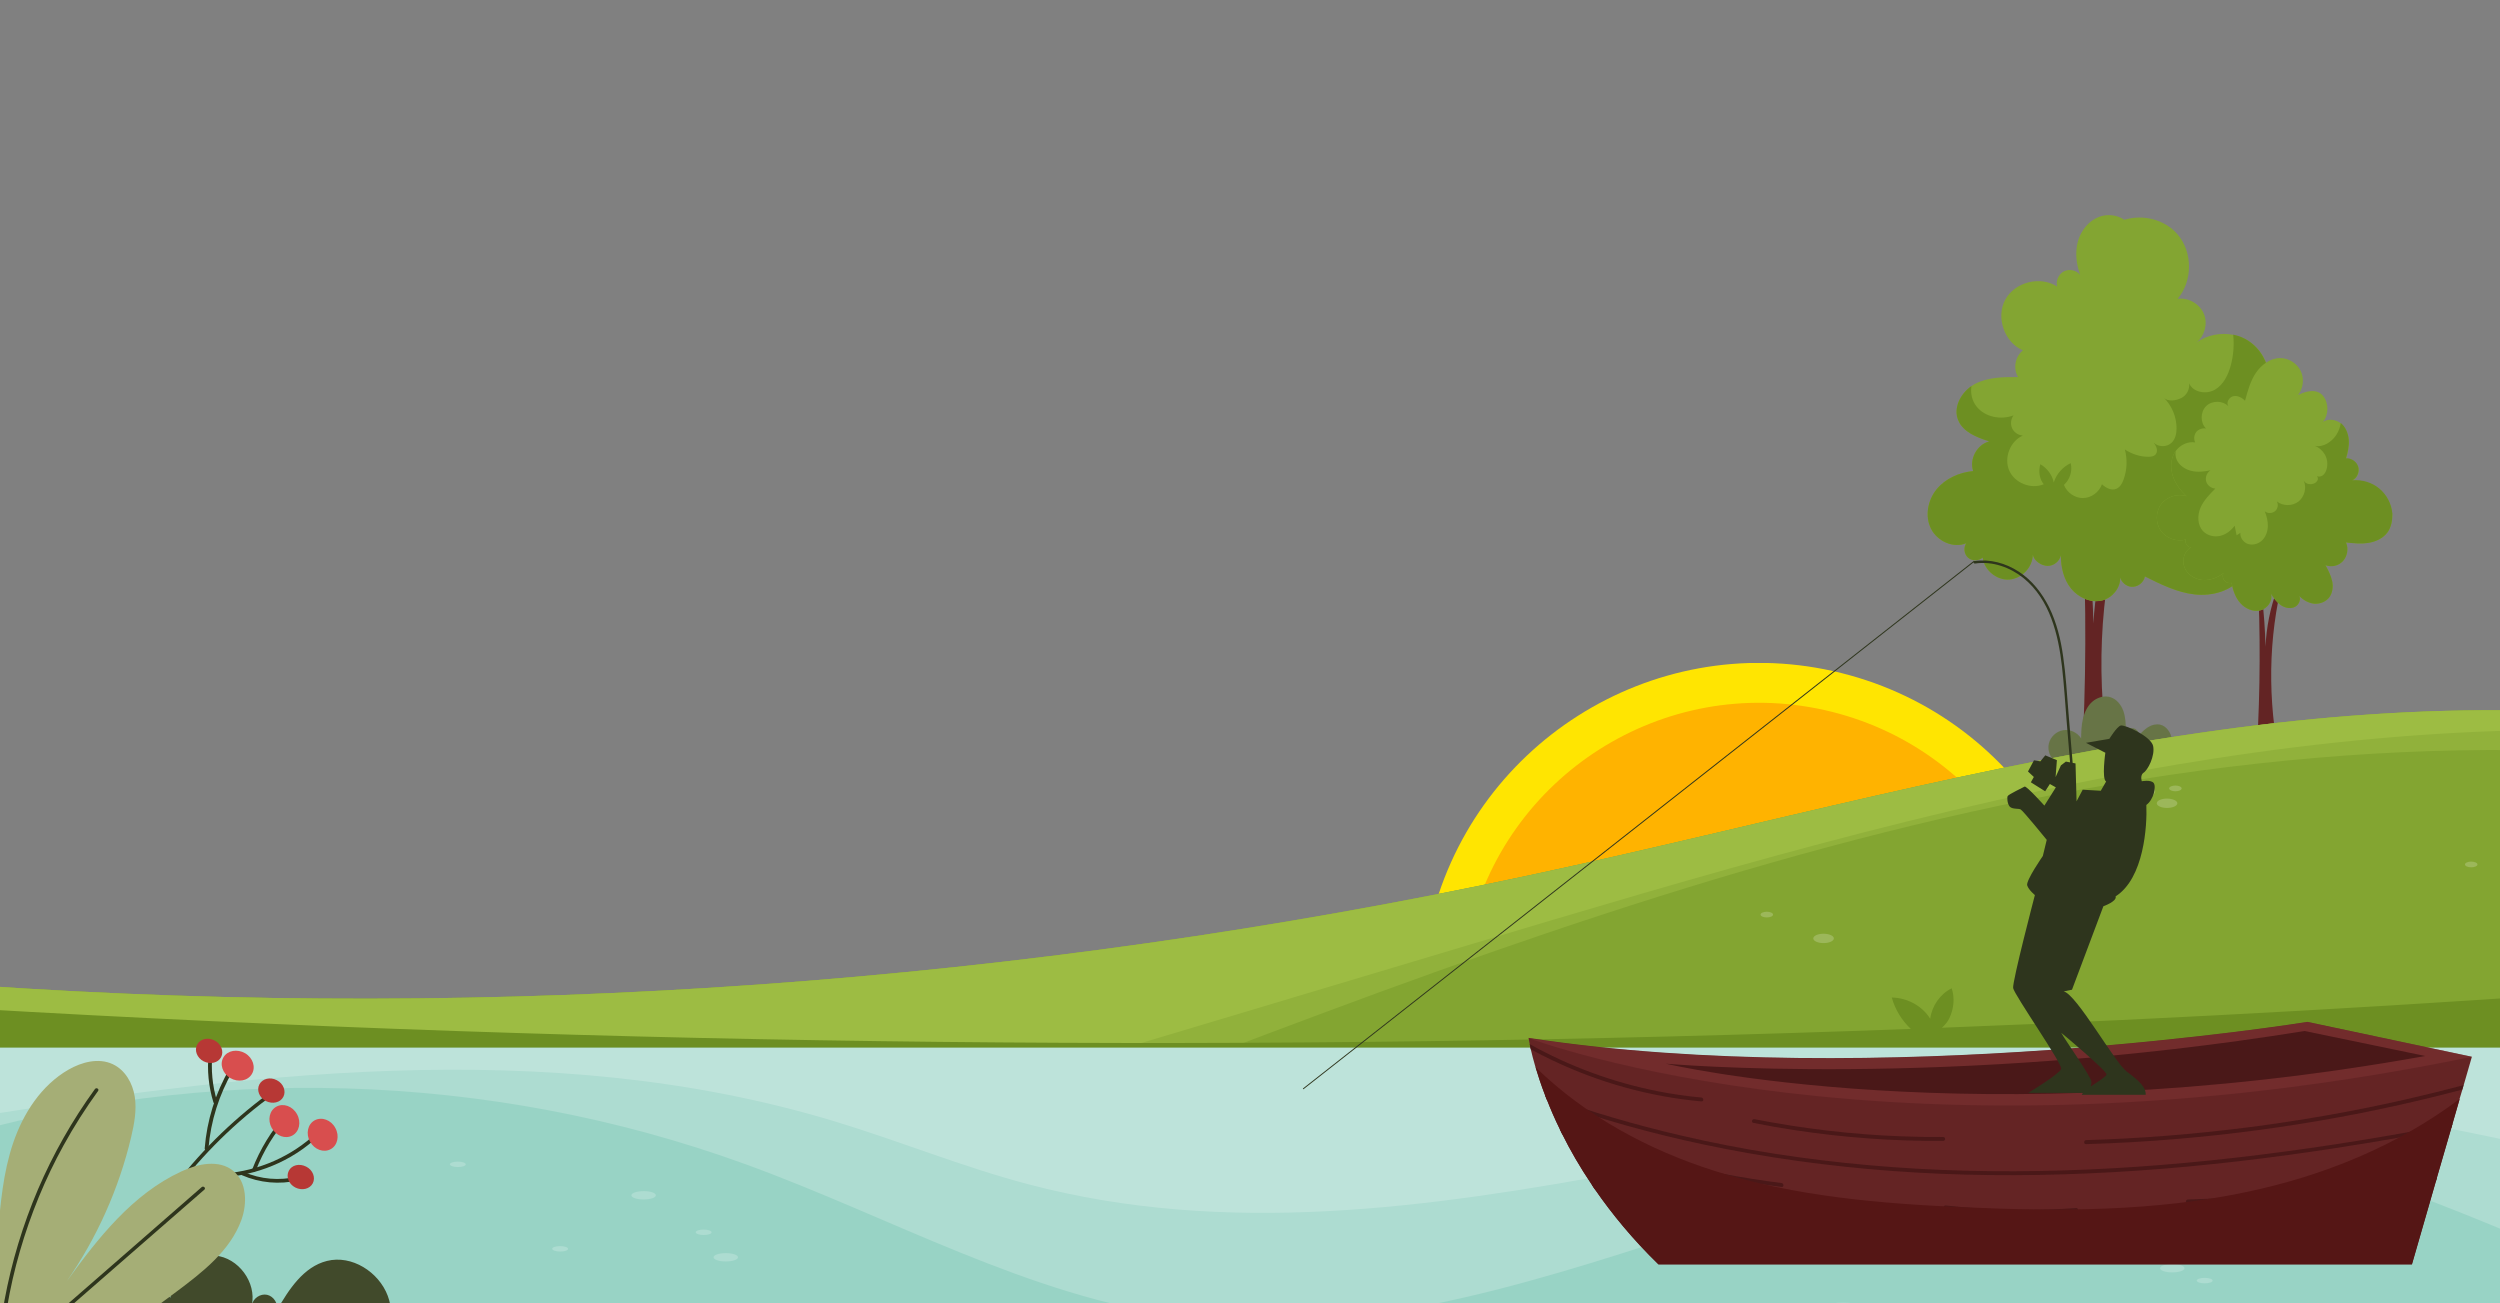 <?xml version="1.0" encoding="utf-8"?>
<!-- Generator: Adobe Illustrator 28.2.0, SVG Export Plug-In . SVG Version: 6.00 Build 0)  -->
<svg version="1.1" id="Layer_1" xmlns="http://www.w3.org/2000/svg" xmlns:xlink="http://www.w3.org/1999/xlink" x="0px" y="0px"
	 viewBox="0 0 1920 1000.9" style="enable-background:new 0 0 1920 1000.9;" xml:space="preserve">
<rect x="0" y="0" width="1920" height="1000.9" fill="#808080" stroke="none"/>
<style type="text/css">
	.st0{clip-path:url(#SVGID_00000114034070823681701790000002049663818090535552_);}
	.st1{fill:#FFE501;}
	.st2{clip-path:url(#SVGID_00000068640387044406516670000001254741608482931646_);}
	.st3{fill:#FFB300;}
	.st4{fill:#632424;}
	.st5{fill:#83A532;}
	.st6{fill:#6D8F22;}
	.st7{fill:#677446;}
	.st8{fill:#83A531;}
	.st9{fill:#91B13B;}
	.st10{fill:#9DBC43;}
	.st11{opacity:0.2;}
	.st12{fill:#FFFFFF;}
	.st13{fill:#98D3C5;}
	.st14{fill:#DDEDE8;}
	.st15{fill:#642424;}
	.st16{opacity:0.5;}
	.st17{fill:#803334;}
	.st18{fill:#4A1818;}
	.st19{fill:#551615;}
	.st20{fill:#414A2B;}
	.st21{fill:#2E351D;}
	.st22{fill:#B73835;}
	.st23{fill:#D84E4E;}
	.st24{fill:#A5AE76;}
</style>
<g>
	<defs>
		<rect id="SVGID_1_" x="1091.6" y="509.2" width="519.2" height="519.2"/>
	</defs>
	<clipPath id="SVGID_00000014630825633257545210000014771913831169979579_">
		<use xlink:href="#SVGID_1_"  style="overflow:visible;"/>
	</clipPath>
	<g style="clip-path:url(#SVGID_00000014630825633257545210000014771913831169979579_);">
		<path class="st1" d="M1604.6,825.4c31.3-139.9-56.8-278.7-196.8-310c-139.9-31.3-278.7,56.9-310,196.8
			c-31.3,139.9,56.9,278.7,196.8,310C1434.5,1053.5,1573.3,965.3,1604.6,825.4z"/>
	</g>
</g>
<g>
	<defs>
		<rect id="SVGID_00000104672121301508268190000017646280552762931365_" x="1122.2" y="539.9" width="457.9" height="457.9"/>
	</defs>
	<clipPath id="SVGID_00000096061099646060508480000006523415880842762883_">
		<use xlink:href="#SVGID_00000104672121301508268190000017646280552762931365_"  style="overflow:visible;"/>
	</clipPath>
	<g style="clip-path:url(#SVGID_00000096061099646060508480000006523415880842762883_);">
		<path class="st3" d="M1574.7,818.7c27.6-123.4-50.1-245.8-173.6-273.4c-123.4-27.6-245.8,50.1-273.4,173.6
			c-27.6,123.4,50.1,245.8,173.6,273.4C1424.7,1019.8,1547.1,942.1,1574.7,818.7z"/>
	</g>
</g>
<path class="st4" d="M1625.8,613c-14.8-64.2-16.2-130.7-2-195.1c-1.4-0.1-2.5,0.1-3.8,0.1c-7.3,19.4-11.3,40.2-12.2,60.8
	c-0.5-18.1-1.7-36.2-3.9-54.1c-1.2,0.1-2.4,0.3-3.5,0.4c2.2,61.7,1.2,123.4-3.2,185L1625.8,613z"/>
<path class="st5" d="M1713.2,326.6c7.9-0.2,16,4.1,19.8,11.1c4.5,8.1,3,19.1-3.5,25.7c-6.5,6.6-17.4,8.4-25.6,4.1
	c14,11.9,22.9,29.6,24.4,47.9c0.7,9.6-0.7,19.7-6.3,27.5c-8,11-22.9,15.1-36.5,13.6c-13.5-1.5-26-7.7-38.2-13.8
	c-0.9,4.8-5.8,8.5-10.7,7.9c-3.8-0.4-7.2-3.4-8.3-7.1c0.3,7.9-5.9,15.6-13.7,17.6c-8.8,2.2-18.4-2.1-24.1-9.2
	c-5.7-7.1-7.8-16.5-7.7-25.5c-1,4.6-5.5,8.3-10.3,8.2c-4.8-0.1-10.4-3.9-11.3-8.6c-0.1,9.7-8.6,18.5-18.2,19.1
	c-9.7,0.6-19.1-7.3-20.3-16.9c-3,2.7-8.2,2.8-11.2,0.1c-3.1-2.7-3.7-7.8-1.4-11.1c-9.9,4.1-22.3-1.5-27.1-11.2
	c-4.8-9.6-2.5-21.8,4.3-30.2c6.8-8.3,17.4-13,28.1-14c-3.1-9.2,2.9-20.3,12.3-22.8c-9.5-3.1-20-7.1-23.8-16.3
	c-3.9-9.4,1.7-20.3,10.2-26.2c0.9-0.6,1.8-1.2,2.8-1.7c10-5.2,21.7-5.3,33-5.2c-4-6.5-2.3-15.8,3.7-20.5
	c-14.2-6.1-20.9-25.3-13.6-38.9c7.3-13.6,27-18.6,39.9-10.1c-1.2-4.4,1.1-9.6,5.2-11.7c4.1-2.1,9.6-0.9,12.5,2.7
	c-3-8.2-4.1-17.2-1.8-25.6s8.3-16,16.4-19c6.3-2.3,13.8-1.5,19.3,2.3c14.2-4.4,31-0.3,40.8,11.1c11.8,13.6,11.8,35.9,0.1,49.6
	c8.4-1.2,17.2,4,20.3,11.8c3,7.5,0.4,16.8-5.8,21.8c8.1-5.9,18.7-7.9,28.5-5.9c4.3,0.9,8.4,2.5,12,5c12.3,8.2,18.4,24.7,14.5,38.9
	C1738.3,314.2,1726.6,324.4,1713.2,326.6L1713.2,326.6z"/>
<g>
	<path class="st6" d="M1713.2,326.6c7.9-0.2,16,4.1,19.8,11.1c4.5,8.1,3,19.1-3.5,25.7c-6.5,6.6-17.4,8.4-25.6,4.1
		c14,11.9,22.9,29.6,24.4,47.9c0.7,9.6-0.7,19.7-6.3,27.5c-8,11-22.9,15.1-36.5,13.6c-13.5-1.5-26-7.7-38.2-13.8
		c-0.9,4.8-5.8,8.5-10.7,7.9c-3.8-0.4-7.2-3.4-8.3-7.1c0.3,7.9-5.9,15.6-13.7,17.6c-8.8,2.2-18.4-2.1-24.1-9.2
		c-5.7-7.1-7.8-16.5-7.7-25.5c-1,4.6-5.5,8.3-10.3,8.2c-4.8-0.1-10.4-3.9-11.3-8.6c-0.1,9.7-8.6,18.5-18.2,19.1
		c-9.7,0.6-19.1-7.3-20.3-16.9c-3,2.7-8.2,2.8-11.2,0.1c-3.1-2.7-3.7-7.8-1.4-11.1c-9.9,4.1-22.3-1.5-27.1-11.2
		c-4.8-9.6-2.5-21.8,4.3-30.2c6.8-8.3,17.4-13,28.1-14c-3.1-9.2,2.9-20.3,12.3-22.8c-9.5-3.1-20-7.1-23.8-16.3
		c-3.9-9.4,1.7-20.3,10.2-26.2c-0.9,5.4,0.4,11.4,3.9,15.7c6.5,8.2,18.7,10.5,28.4,6.8c-2.1,2.8-2.5,6.8-1.1,9.9
		c1.5,3.2,4.8,5.4,8.3,5.6c-9.7,4.2-14.7,16.9-10.6,26.7c4.2,9.8,16.9,14.8,26.6,10.7c-3.4-4-4.2-10.4-2.6-15.4
		c5.1,3,9.1,8.2,10.3,14c2-6.4,6.9-12,13-14.8c1.5,5.9-0.6,12.6-5.2,16.7c2.3,5.9,8.4,10.2,14.7,10.1c6.4-0.1,12.4-4.6,14.5-10.6
		c3,2.8,7.3,5.1,11,3.5c2.9-1.2,4.6-4.2,5.6-7.1c2.7-7.4,3-15.5,1-23.1c5.4,3.5,11.6,5.6,18,5.6c2.1,0,4.6-0.3,5.8-2.1
		c1-1.3,1-3,0.6-4.5c-0.4-1.5-1.3-2.9-2.2-4.2c3.6,3.5,10.1,3.5,13.7,0c2.9-2.8,3.8-7.1,3.8-11.1c0-8.7-3.6-17.4-9.8-23.5
		c3.2,3.3,9.3,2.3,13.4,0.3c4.1-2,6.7-6.8,6-11.4c3,7.1,13.2,8.8,19.8,5c6.7-3.9,10.3-11.4,12.3-18.9c2-7.6,2.6-15.5,1.8-23.4
		c4.3,0.9,8.4,2.5,12,5c12.3,8.2,18.5,24.7,14.5,38.9C1738.3,314.2,1726.5,324.4,1713.2,326.6L1713.2,326.6z"/>
</g>
<path class="st7" d="M1574.1,596.5c-2.4,1.7-6.2,0-7.1-2.8c-0.9-2.8,0.7-6.1,3.3-7.6c2.6-1.5,5.7-1.6,8.6-0.9
	c-4.4-3.1-6.6-8.9-5.4-14.1c1.2-5.2,5.8-9.5,11-10.3c5.3-0.9,10.9,1.7,13.8,6.3c0.1-5.1,0.2-10.2,1.4-15.1c1.2-4.9,3.4-9.8,7.2-13.1
	c3.8-3.3,9.3-5,14.1-3.4c4.8,1.6,8.1,5.9,9.8,10.7c1.6,4.7,1.8,9.8,1.9,14.8c1.4-1.7,4.6-2.2,6.6-1.4c2,0.8,3.5,2.9,3.4,5.1
	c2.1-2.3,4.4-4.6,7.1-6.3c2.7-1.7,6-2.5,9.1-1.9c5,1.1,8.3,6.1,9.1,11.1c0.8,5-0.4,10.1-1.6,15
	C1632.8,586.6,1601.7,577.4,1574.1,596.5L1574.1,596.5z"/>
<path class="st4" d="M1752.8,592.6c-10.6-46-11.6-93.6-1.4-139.6c-1,0-1.8,0.1-2.7,0.1c-5.2,13.8-8.1,28.8-8.8,43.5
	c-0.3-13-1.2-25.9-2.8-38.7c-0.8,0.1-1.7,0.2-2.5,0.3c1.6,44.1,0.8,88.3-2.3,132.4L1752.8,592.6L1752.8,592.6z"/>
<path class="st5" d="M1833.7,408.7c-3.4,4.7-9,7.3-14.7,8.2c-5.7,0.9-11.5,0.3-17.3-0.3c2.1,4.6,1.1,10.5-2.3,14.3
	c-3.5,3.7-8.6,4.9-13.4,3.2c2.1,3.9,4.2,7.9,5.1,12.3c0.9,4.4,0.3,9.2-2.5,12.7c-2.7,3.3-7.3,4.9-11.5,4.5
	c-4.3-0.5-8.3-2.8-11.2-5.9c1.5,3.3-0.8,7.6-4.3,8.8c-3.5,1.2-7.4,0.1-10.4-2.1c-3-2.2-5.1-5.3-7.1-8.4c1.6,5.5-2.8,11.5-8.3,12.8
	c-5.6,1.3-11.5-1.4-15.3-5.7c-3.8-4.3-5.6-9.9-6.7-15.5c-2,0.6-4.2-0.1-5.5-1.7c-1.3-1.6-1.6-3.9-0.7-5.7
	c-4.7,3.6-10.6,5.8-16.4,5.2c-5.8-0.6-11.5-4.3-13.6-9.8s0-12.5,5.2-15.3c-2.7,0.4-5.3-3.6-4-6c-6.9,2.1-15.1-0.8-19.3-6.7
	c-4.2-6-4-14.6,0.3-20.4c4.3-5.8,12.6-8.4,19.5-6.1c-4.6-4.3-8.5-9.4-10.5-15.3c-2-5.9-1.9-12.7,1.3-18.2c0.3-0.5,0.5-0.9,0.9-1.3
	c3.4-4.6,9.3-7.5,14.9-6.5c-1.2-2.5-0.9-5.6,0.7-7.9c1.7-2.2,4.9-3.3,7.6-2.8c-4.5-4.5-4.4-12.7,0.1-17.2c4.6-4.5,12.8-4.4,17.2,0.2
	c-2.1-2.7,0.3-7,3.6-7.8c3.3-0.8,6.8,1.1,9.1,3.5c2-7.4,4-15,8.3-21.4c4.3-6.4,11.3-11.5,18.9-11.4c6.5,0.1,12.8,4.1,15.6,10
	c2.8,5.9,1.9,13.3-2.1,18.4c6.4-3.3,14.6-5,19.2,0.6c4.5,5.6,4.5,14.5-0.1,20c4.1-2.7,9.8-1.9,13.7,1.1c0,0,0.1,0.1,0.1,0.1
	c3.7,3,5.7,7.9,6.1,12.7c0.4,4.9-0.7,9.7-2.1,14.4c4.1-0.3,8.2,2.5,9.4,6.5c1.1,4-0.9,8.6-4.6,10.4c7.4-0.7,15,1.6,20.7,6.3
	c5.7,4.8,9.4,11.8,10,19.2C1837.5,399.6,1836.5,404.8,1833.7,408.7L1833.7,408.7z"/>
<g>
	<path class="st6" d="M1833.7,408.7c-3.4,4.7-9,7.3-14.7,8.2c-5.7,0.9-11.5,0.3-17.3-0.3c2.1,4.6,1.1,10.5-2.3,14.3
		c-3.5,3.7-8.6,4.9-13.4,3.2c2.1,3.9,4.2,7.9,5.1,12.3c0.9,4.4,0.3,9.2-2.5,12.7c-2.7,3.3-7.3,4.9-11.5,4.5
		c-4.3-0.5-8.3-2.8-11.2-5.9c1.5,3.3-0.8,7.6-4.3,8.8c-3.5,1.2-7.4,0.1-10.4-2.1c-3-2.2-5.1-5.3-7.1-8.4c1.6,5.5-2.8,11.5-8.3,12.8
		c-5.6,1.3-11.5-1.4-15.3-5.7c-3.8-4.3-5.6-9.9-6.7-15.5c-2,0.6-4.2-0.1-5.5-1.7c-1.3-1.6-1.6-3.9-0.7-5.7
		c-4.7,3.6-10.6,5.8-16.4,5.2c-5.8-0.6-11.5-4.3-13.6-9.8s0-12.5,5.2-15.3c-2.7,0.4-5.3-3.6-4-6c-6.9,2.1-15.1-0.8-19.3-6.7
		c-4.2-6-4-14.6,0.3-20.4c4.3-5.8,12.6-8.4,19.5-6.1c-4.6-4.3-8.5-9.4-10.5-15.3c-2-5.9-1.9-12.7,1.3-18.2c0.3-0.5,0.5-0.9,0.9-1.3
		c-0.5,2.3-0.2,4.9,0.8,7c2.1,4.4,6.6,7.3,11.4,8.4c4.8,1.1,9.7,0.5,14.5-0.5c-2.8,1.7-4.2,5.3-3.4,8.4c0.8,3.1,3.9,5.5,7.1,5.6
		c-4.5,4.5-9,9.1-11.5,14.9c-2.4,5.8-2.3,13.2,2,17.8c3.3,3.4,8.4,4.7,13,3.7c4.6-1,8.6-4.1,11.3-7.9c0.5,2.5,1,4.9,1.5,7.4
		c1-0.6,2-1.2,2.9-1.9c-0.4,3.9,2.6,7.7,6.3,8.7c3.8,1,8-0.4,10.7-3.2c2.7-2.8,4-6.8,4.1-10.7c0.1-3.9-1-7.8-2.4-11.4
		c2,1.9,5.8,1.8,7.9,0c2.1-1.7,2.8-5.1,1.4-7.5c4.7,3.7,11.9,3.7,16.6,0.1c4.7-3.7,6.5-10.7,4-16.2c1.6,3,5.6,3.6,8.6,2
		c1.1-0.6,2.1-1.7,2.3-2.9c0.1-0.8-0.1-1.7-0.7-2.4c1.4,0.6,3.1,0.3,4.3-0.5c1.6-1.1,2.6-2.9,3.1-4.8c1.1-3.8,0.6-7.9-1.3-11.3
		c-1.7-3-4.5-5.4-7.7-6.7c3.1,0.8,6.5-0.1,9.4-1.7c5.7-3.2,9.6-9.3,10.5-15.8c3.7,3,5.7,7.9,6.1,12.7c0.4,4.9-0.7,9.7-2.1,14.4
		c4.1-0.3,8.2,2.5,9.4,6.5c1.1,4-0.9,8.6-4.5,10.4c7.4-0.7,15,1.6,20.7,6.3c5.7,4.8,9.4,11.8,10,19.2
		C1837.4,399.6,1836.5,404.7,1833.7,408.7L1833.7,408.7z"/>
</g>
<path class="st8" d="M2240.2,597.1l-0.4,17l-3.2,128.6l-2.9,116.7H-5c-6.8,0-11.3-2.1-18.1-2.1V752.9c0-0.8,7.1,4.7,7.1,4
	c398.8,27.5,801.6-1.3,1192.1-85c176.3-37.8,350.5-86.8,529.3-111.3c152.1-20.9,309.6-23.3,457.8,13.5
	C2189.2,580.4,2214.9,588.1,2240.2,597.1z"/>
<g>
	<path class="st9" d="M2240.2,597.1l-0.4,17c-229.2-57.7-472.1-44.7-703.6,4.5c-236.8,50.3-464,137.2-690,223.9
		c-16.7,6.4-33.5,12-50.5,16.9H-5c-6.8,0-11.3-2.1-18.1-2.1V752.9c0-0.8,7.1,4.7,7.1,4c398.8,27.5,801.6-1.3,1192.1-85
		c176.3-37.8,350.5-86.8,529.3-111.3c152.1-20.9,309.6-23.3,457.8,13.5C2189.2,580.4,2214.9,588.1,2240.2,597.1z"/>
</g>
<g>
	<path class="st10" d="M2163.2,574c-162.3-23.7-328.9-14.2-490.9,13.1c-185.4,31.2-366.1,85.3-546.2,139.2
		C977.9,770.6,829.7,815,681.5,859.4H-5c-6.8,0-11.3-2.1-18.1-2.1V752.9c0-0.8,7.1,4.7,7.1,4c398.8,27.5,801.6-1.3,1192.1-85
		c176.3-37.8,350.5-86.8,529.3-111.3C1857.5,539.6,2015,537.2,2163.2,574z"/>
</g>
<g>
	<path class="st6" d="M2050.9,757.6c1-7.3,1.4-15.1-2.1-21c-4.4-7.5-11.2-13.1-19.4-16c-0.1,13.8,5.5,27.4,14.9,37.5
		c-184.1,13.7-368.4,24.1-552.9,31.2c2.5-2.3,4.6-4.8,5.8-7.5c3.3-7.1,4.2-15.3,1.7-22.8c-8.9,4.4-15.2,13.5-16.5,23.4
		c-6.2-10-17.7-16.1-29.5-16.3c2.5,9.2,7.7,17.6,14.6,24.1c-496.8,18.5-994.4,13.3-1490.7-15.7v82.7c6.8,0,11.3,2.1,18.1,2.1h2238.7
		l2.9-116.7C2174.7,748,2112.8,753,2050.9,757.6L2050.9,757.6z"/>
</g>
<g class="st11">
	<path class="st12" d="M1655.2,607.7c0,3.2-5.7,5.7-12.7,5.7s-12.8-2.6-12.8-5.7s5.7-5.7,12.8-5.7S1655.2,604.5,1655.2,607.7z"/>
	<path class="st12" d="M1672.2,616.9c0,2-3.6,3.6-7.9,3.6c-4.4,0-7.9-1.6-7.9-3.6c0-2,3.6-3.6,7.9-3.6
		C1668.6,613.4,1672.2,614.9,1672.2,616.9z"/>
	<path class="st12" d="M1408.4,720.7c0,2-3.6,3.6-7.9,3.6c-4.4,0-7.9-1.6-7.9-3.6c0-2,3.6-3.6,7.9-3.6
		C1404.8,717.1,1408.4,718.7,1408.4,720.7z"/>
	<path class="st12" d="M1670.7,607.7c2.7,0,4.8-1,4.8-2.2s-2.1-2.2-4.8-2.2c-2.6,0-4.8,1-4.8,2.2S1668.1,607.7,1670.7,607.7z"/>
	<path class="st12" d="M1361.7,702.4c0,1.2-2.1,2.2-4.8,2.2s-4.8-1-4.8-2.2c0-1.2,2.2-2.2,4.8-2.2S1361.7,701.2,1361.7,702.4z"/>
	<path class="st12" d="M1902.7,663.9c0,1.2-2.1,2.2-4.8,2.2c-2.7,0-4.8-1-4.8-2.2c0-1.2,2.1-2.2,4.8-2.2
		C1900.5,661.7,1902.7,662.7,1902.7,663.9z"/>
</g>
<path class="st13" d="M2218.3,804.6H-44.5V1355h2262.9V804.6z"/>
<g class="st11">
	<path class="st12" d="M2219.8,804.6v239.1c-69.9-9.5-139.1-33.6-204.7-60.3c-109.4-44.7-218.1-98.3-335.7-108.7
		c-262.5-23.3-510.9,171.7-772.2,136.7c-117.7-15.8-223.6-77-335.3-117.5c-196.1-71.2-415-77.4-615-18.1v-71.2H2219.8z"/>
</g>
<g class="st11">
	<path class="st12" d="M2219.8,804.6V923c-163.3-4.8-331.2-68.2-497.9-79.1c-313-20.4-628.9,145.7-932.2,65.6
		c-50.5-13.3-99-33.3-149-48.4c-220.2-66.6-455.5-37-683.7,0.6v-57H2219.8z"/>
</g>
<g>
	<path class="st14" d="M2219.8,1081.1V1355H-43.1v-349.8C709.6,1063.5,1464.9,1088.8,2219.8,1081.1z"/>
</g>
<g class="st11">
	<path class="st12" d="M1659.6,893.8c0,4.1-9.6,7.4-21.4,7.4s-21.4-3.3-21.4-7.4c0-4.1,9.6-7.4,21.4-7.4S1659.6,889.7,1659.6,893.8z
		"/>
	<path class="st12" d="M1415.7,1015.2c11.8,0,21.4-3.3,21.4-7.4c0-4.1-9.6-7.4-21.4-7.4c-11.8,0-21.4,3.3-21.4,7.4
		C1394.3,1011.9,1403.9,1015.2,1415.7,1015.2z"/>
	<path class="st12" d="M1687.1,904.5c0,1.8-4.2,3.2-9.4,3.2c-5.2,0-9.4-1.4-9.4-3.2s4.2-3.2,9.4-3.2
		C1682.9,901.2,1687.1,902.7,1687.1,904.5z"/>
	<path class="st12" d="M1470.4,955.9c0,1.8-4.2,3.2-9.4,3.2c-5.2,0-9.4-1.4-9.4-3.2s4.2-3.2,9.4-3.2
		C1466.2,952.7,1470.4,954.1,1470.4,955.9z"/>
	<path class="st12" d="M503.7,918c0,1.8-4.2,3.2-9.4,3.2c-5.2,0-9.4-1.4-9.4-3.2c0-1.8,4.2-3.2,9.4-3.2
		C499.5,914.7,503.7,916.2,503.7,918z"/>
	<path class="st12" d="M566.8,965.6c0,1.8-4.2,3.2-9.4,3.2c-5.2,0-9.4-1.4-9.4-3.2c0-1.8,4.2-3.2,9.4-3.2
		C562.6,962.4,566.8,963.8,566.8,965.6z"/>
	<path class="st12" d="M1677.7,974c0,1.8-4.2,3.2-9.4,3.2c-5.2,0-9.4-1.4-9.4-3.2c0-1.8,4.2-3.2,9.4-3.2
		C1673.5,970.7,1677.7,972.2,1677.7,974z"/>
	<path class="st12" d="M1642.8,912.6c0,1.2-2.7,2.1-6.1,2.1c-3.4,0-6.1-1-6.1-2.1c0-1.2,2.7-2.1,6.1-2.1
		C1640.1,910.5,1642.8,911.5,1642.8,912.6z"/>
	<path class="st12" d="M1748.6,931.5c0,1.2-2.7,2.1-6.1,2.1s-6.1-1-6.1-2.1c0-1.2,2.7-2.1,6.1-2.1S1748.6,930.3,1748.6,931.5z"/>
	<path class="st12" d="M1693.2,985.6c3.4,0,6.1-0.9,6.1-2.1c0-1.2-2.7-2.1-6.1-2.1c-3.4,0-6.1,0.9-6.1,2.1
		C1687.1,984.7,1689.8,985.6,1693.2,985.6z"/>
	<path class="st12" d="M1500.9,952.7c0,1.2-2.7,2.1-6.1,2.1c-3.4,0-6.1-1-6.1-2.1c0-1.2,2.7-2.1,6.1-2.1
		C1498.2,950.6,1500.9,951.5,1500.9,952.7z"/>
	<path class="st12" d="M546.5,946.4c0,1.2-2.7,2.1-6.1,2.1s-6.1-1-6.1-2.1c0-1.2,2.7-2.1,6.1-2.1S546.5,945.3,546.5,946.4z"/>
	<path class="st12" d="M357.7,894.2c0,1.2-2.7,2.1-6.1,2.1c-3.4,0-6.1-1-6.1-2.1s2.7-2.1,6.1-2.1C355,892.1,357.7,893.1,357.7,894.2
		z"/>
	<path class="st12" d="M436.3,959.1c0,1.2-2.7,2.1-6.1,2.1c-3.4,0-6.1-1-6.1-2.1c0-1.2,2.7-2.1,6.1-2.1
		C433.6,957,436.3,958,436.3,959.1z"/>
</g>
<path class="st15" d="M1898.4,811.6l-6.3,21.8l-1,3.4l-2.1,7l-5.6,19.4l-0.9,3.2l-11,37.9l-0.9,3.2l-18.3,63.4h-578.7
	c-19.7-19.2-35.6-38.6-48.4-57.1c-0.9-1.4-1.9-2.6-2.7-4c-9.2-13.6-16.7-26.7-22.7-38.8c-0.7-1.3-1.3-2.6-1.9-3.9
	c-3.9-7.9-7.1-15.4-9.8-22.3c-0.6-1.2-1-2.5-1.5-3.7c-3.2-8.2-5.5-15.5-7.4-21.7c-1.6-5.5-2.8-10.1-3.6-13.7
	c-0.4-1.5-0.6-2.8-0.8-3.9c-0.6-3-0.9-4.7-0.9-4.7h0.1c268.5,41.1,598.1-12.3,598.1-12.3L1898.4,811.6z"/>
<g class="st16">
	<path class="st17" d="M1174,797.3c7.4,2.5,283.7,105.1,724.4,14.3l-126.3-26.7C1772.1,784.9,1442.6,838.4,1174,797.3z"/>
</g>
<path class="st18" d="M1769.9,791.8l92.7,19.2c-345,62.3-583.3,5.9-583.3,5.9S1494.2,836.4,1769.9,791.8L1769.9,791.8z"/>
<path class="st18" d="M1602,878.7c23.4-0.7,46.8-2,70.1-4c41.4-3.5,82.6-9,123.4-16.5c32.1-5.9,63.9-13,95.5-21.4l1-3.4
	c-14.4,3.8-28.8,7.4-43.3,10.7c-40.6,9.3-81.6,16.5-123,21.8c-41.1,5.2-82.4,8.5-123.7,9.7C1600.2,875.8,1600.2,878.8,1602,878.7
	L1602,878.7z"/>
<path class="st18" d="M1186.6,841.2c0.5,1.2,1,2.5,1.5,3.7c39.3,14.2,79.6,25.5,120.4,34.1c47.7,10.1,96.1,16.7,144.6,20.3
	c50,3.7,100.1,4.1,150.2,1.9c51.6-2.2,103-7.2,154.2-14.2c41.9-5.7,83.5-12.7,125-20.6l1-3.2c-48.9,9.4-98,17.5-147.3,23.6
	c-50.5,6.3-101.3,10.6-152.1,12.1c-49.5,1.5-99.1,0.4-148.5-4c-48.7-4.3-97.2-11.7-144.9-22.9
	C1255.5,863.8,1220.6,853.6,1186.6,841.2L1186.6,841.2z"/>
<path class="st18" d="M1174.8,801.9c0.2,1.1,0.5,2.4,0.8,3.9c5.4,3,11,5.9,16.6,8.5c36,17.2,74.9,28,114.5,31.6c1.9,0.2,1.9-2.8,0-3
	c-11.2-1-22.3-2.6-33.4-4.8C1238.9,831.3,1205.6,819.1,1174.8,801.9L1174.8,801.9z"/>
<path class="st18" d="M1197.9,867.2c0.6,1.3,1.3,2.6,1.9,3.9c3.3,1.2,6.7,2.4,10.1,3.5c25.7,8.9,52,16.4,78.4,22.6
	c26.4,6.2,53.1,11,80,14.4c1.9,0.2,1.8-2.8,0-3c-15.2-2-30.4-4.3-45.5-7.2c-26.5-5-52.8-11.3-78.7-19
	C1228.5,877.8,1213.1,872.7,1197.9,867.2L1197.9,867.2z"/>
<path class="st18" d="M1680.2,924.3c16.9-0.5,33.8-1.2,50.7-2.2c29.9-1.8,59.8-4.4,89.6-7.9c16.8-2,33.5-4.2,50.2-6.7l0.9-3.2
	c-4.3,0.7-8.7,1.3-13.1,1.9c-29.5,4.2-59.2,7.5-88.9,10c-29.7,2.5-59.5,4.1-89.3,5C1678.3,921.3,1678.3,924.3,1680.2,924.3
	L1680.2,924.3z"/>
<path class="st18" d="M1222.6,910c0.8,1.3,1.7,2.6,2.7,3.9c34.1,10.2,68.9,18.1,104,24.1c38.3,6.5,77,10.8,115.7,13.3
	c40.1,2.6,80.3,3.3,120.5,2.7c40.9-0.6,81.7-2.5,122.6-5c41-2.6,82-5.8,123-9c1.9-0.1,1.9-3.2,0-3c-5,0.4-10.1,0.8-15.1,1.2
	c-40.8,3.2-81.6,6.3-122.5,8.7c-40.8,2.4-81.7,4.1-122.6,4.3c-39.6,0.2-79.2-0.8-118.7-3.7c-39.2-2.9-78.3-7.7-117-14.9
	C1284,926.7,1253,919.2,1222.6,910L1222.6,910z"/>
<path class="st18" d="M1347.3,859.5c37.2,7.3,75.1,11.8,113,13.2c10.7,0.4,21.4,0.6,32.1,0.5c1.9,0,1.9,3,0,3
	c-38.1,0.3-76.2-2.5-113.8-8.2c-10.7-1.6-21.3-3.5-31.9-5.6C1344.7,862.1,1345.5,859.2,1347.3,859.5L1347.3,859.5z"/>
<path class="st18" d="M1494.2,925.8c25.9,2.8,52,3.9,78.1,3.1c7.4-0.2,14.8-0.6,22.2-1.1c1.9-0.1,1.9,2.9,0,3
	c-26,1.8-52.2,1.8-78.2,0c-7.4-0.5-14.7-1.2-22.1-2C1492.4,928.7,1492.3,925.7,1494.2,925.8L1494.2,925.8z"/>
<g>
	<path class="st19" d="M1889.1,843.9l-5.6,19.4l-0.9,3.2l-11,37.9l-0.9,3.2l-18.3,63.5h-578.7c-19.7-19.2-35.6-38.6-48.4-57.1
		c-0.9-1.4-1.9-2.6-2.7-4c-9.2-13.6-16.7-26.7-22.7-38.8c-0.7-1.3-1.3-2.6-1.9-3.9c-3.9-7.9-7.1-15.4-9.8-22.3
		c-0.6-1.2-1-2.5-1.5-3.7c-3.2-8.2-5.5-15.5-7.4-21.7c38.8,37.8,87.2,63.7,137.4,79.6c62.2,19.8,127.5,25.2,192.2,28
		c72.6,3.2,145.8,3.3,217.1-11.9C1783.9,903.1,1840.8,880.3,1889.1,843.9L1889.1,843.9z"/>
</g>
<path class="st20" d="M319.8,1075.6c4.4-8.7,1.7-20.3-6-26.2c-7.8-5.9-19.7-5.3-26.9,1.2c12.3-15.4,17.7-36.9,10.9-55.4
	c-6.9-18.4-27.7-31.6-46.7-26.8c-18,4.5-29.3,21.9-38.5,38c1.3-5.1-2.4-10.9-7.5-12c-5.2-1.1-10.8,2.8-11.7,7.9
	c3.7-17.4-10.3-36.4-28.1-38c-17.7-1.6-34.9,14.6-34.4,32.4c-11.4-13.3-31.8-17.9-47.8-11c-16.1,7-26.6,25-24.7,42.4
	c-1.7-8.1-11.2-13-19.2-11.2c-8.1,1.8-14.2,9.1-16.3,17.1s-0.9,16.5,1.7,24.4c100.2,6.5,201.7,13.2,301.9,19.7L319.8,1075.6
	L319.8,1075.6z"/>
<g>
	<path class="st5" d="M271.7,1076.5c3-5.8,1.2-13.6-4-17.6c-5.2-3.9-13.2-3.6-18,0.8c8.2-10.3,11.9-24.7,7.3-37.1
		c-4.6-12.3-18.5-21.2-31.3-18c-12.1,3-19.6,14.7-25.8,25.5c0.8-3.4-1.6-7.3-5-8c-3.4-0.7-7.2,1.9-7.9,5.3
		c2.5-11.7-6.9-24.4-18.8-25.5c-11.9-1.1-23.4,9.8-23,21.7c-7.7-8.9-21.3-12-32.1-7.3c-10.8,4.7-17.8,16.7-16.5,28.4
		c-1.1-5.4-7.5-8.7-12.9-7.5c-5.4,1.2-9.5,6.1-10.9,11.4c-1.4,5.4-0.6,11.1,1.2,16.3c67.2,4.4,135.2,8.8,202.3,13.2L271.7,1076.5
		L271.7,1076.5z"/>
</g>
<path class="st21" d="M205.5,840.4c-28.4,21-53.6,46.1-74.7,74.4c-6,8.1-11.7,16.5-17.1,25c-1,1.6,1.5,3,2.5,1.4
	c18.4-29.6,41.2-56.5,67.4-79.6c7.5-6.6,15.3-12.9,23.3-18.8C208.5,841.7,207,839.3,205.5,840.4L205.5,840.4z"/>
<path class="st21" d="M239.7,873.1c-19.9,17.4-45.8,27.5-72.2,28.4c-7.5,0.3-15-0.2-22.4-1.4c-1.8-0.3-2.6,2.5-0.8,2.8
	c26.9,4.5,55.1-0.8,78.8-14.4c6.6-3.8,12.9-8.3,18.6-13.4C243.2,873.9,241.1,871.9,239.7,873.1z"/>
<path class="st21" d="M176.3,820.8c-10.9,18.7-17.4,39.7-19.1,61.2c-0.1,1.9,2.7,1.8,2.9,0c1.7-21,8.2-41.5,18.8-59.8
	C179.7,820.7,177.2,819.2,176.3,820.8z"/>
<path class="st21" d="M219.5,855.9c-11.1,12.4-19.8,26.7-25.8,42.2c-0.7,1.7,2.1,2.5,2.8,0.8c5.8-15,14.3-28.9,25.1-40.9
	C222.7,856.5,220.7,854.5,219.5,855.9z"/>
<path class="st21" d="M228.2,903.7c-13.6,3.2-28.1,2-40.9-3.6c-1.7-0.7-3.2,1.7-1.4,2.5c13.6,5.9,28.7,7.3,43.1,3.9
	C230.7,906,230,903.2,228.2,903.7z"/>
<path class="st21" d="M160.3,809.1c-1.4,12.6-0.1,25.4,3.6,37.5c0.6,1.8,3.3,1,2.8-0.8c-3.6-11.9-4.8-24.3-3.5-36.7
	C163.4,807.3,160.5,807.3,160.3,809.1L160.3,809.1z"/>
<path class="st22" d="M151.4,802.3c-2.3,4.4-0.1,10.2,5,12.8c5.1,2.6,11.1,1.2,13.4-3.2c2.3-4.4,0.1-10.2-5-12.8
	C159.7,796.4,153.7,797.8,151.4,802.3z"/>
<path class="st22" d="M199.2,832.8c-2.3,4.4-0.1,10.2,5,12.8c5.1,2.6,11.1,1.2,13.4-3.2c2.3-4.4,0.1-10.2-5-12.8
	C207.5,826.9,201.5,828.4,199.2,832.8z"/>
<path class="st22" d="M221.8,899.2c-2.3,4.4-0.1,10.2,5,12.8c5.1,2.6,11.1,1.2,13.4-3.2c2.3-4.4,0.1-10.2-5-12.8
	C230,893.3,224,894.7,221.8,899.2z"/>
<path class="st23" d="M241.7,860.4c-5.4,2.9-7,10.3-3.6,16.4c3.4,6.1,10.4,8.7,15.8,5.8c5.4-2.9,7-10.3,3.6-16.4
	C254.2,860.1,247.1,857.5,241.7,860.4z"/>
<path class="st23" d="M212.3,849.9c-5.4,2.9-7,10.3-3.6,16.4c3.4,6.1,10.4,8.7,15.8,5.8c5.4-2.9,7-10.3,3.6-16.4
	C224.7,849.5,217.6,847,212.3,849.9z"/>
<path class="st23" d="M171.7,811.9c-3.2,5.2-0.9,12.4,5.1,16c6,3.6,13.4,2.3,16.6-3c3.2-5.2,0.9-12.4-5.1-16
	C182.2,805.4,174.8,806.7,171.7,811.9z"/>
<path class="st24" d="M179.1,899.2c-10.9-8.9-27.2-5.5-39.9,0.5c-37.3,17.3-63.7,50.8-88,84.4c23.2-33.4,40.1-71.1,49.5-110.7
	c2.4-10.2,4.4-20.8,2.8-31.1c-1.6-10.4-7.4-20.6-16.9-25c-10.8-5.1-23.8-1.7-34.2,4.3c-20.7,12-34.6,33.5-42.3,56.2
	c-7.7,22.7-9.8,46.9-11.8,70.8c-1.3,15.4-2.7,30.8-4,46.2c-1.2,13.7-2.8,27.5-3.6,41.3c-0.4,7.5-0.2,17.5,7.2,21.9
	c8.8,5.2,23.6-1.2,32.3-4.1c12.9-4.2,25.5-9.7,37.4-16.2c24-12.9,46-29.3,67.8-45.6c20.2-15.1,41.4-31.5,50-55.2
	C190,924.1,189.6,907.7,179.1,899.2L179.1,899.2z"/>
<path class="st21" d="M72.9,836.4c-17.4,24-32.1,49.9-43.8,77.2c-11.6,27.3-20.2,55.7-25.6,84.8c-3,16.3-5,32.8-5.9,49.3
	c-0.1,1.9,2.8,1.9,2.9,0c1.7-29.4,6.6-58.6,14.8-86.8c8.2-28.3,19.4-55.7,33.6-81.4c7.9-14.4,16.8-28.3,26.4-41.6
	C76.5,836.4,74,834.9,72.9,836.4z"/>
<path class="st21" d="M154.9,911.7c-20.2,17.6-40.3,35.2-60.5,52.8c-20.2,17.6-40.5,35.3-60.8,53c-11.4,9.9-22.7,19.8-34.1,29.7
	c-1.4,1.2,0.6,3.2,2,2c20.2-17.6,40.3-35.2,60.5-52.8s40.5-35.3,60.8-53c11.4-9.9,22.7-19.8,34.1-29.7
	C158.4,912.5,156.3,910.5,154.9,911.7z"/>
<path class="st21" d="M1653.9,601.2c-2.3-2.5-9-1.2-9-1.2s-1.4-4.1,1-6.3c3.7-2,9.3-13.4,7.7-20.8c-1.6-7.4-21.9-16.6-24.9-15.7
	c-3,0.9-8.7,10.2-8.7,10.2l-18,3.1l14.9,7.6c0,0-2.9,20.2,0.6,22.1l-4.1,7.1l-13.9-0.8l-4.7,8.9l-0.8-29.1l-2.2-0.4
	c-1-12.8-2.1-25.7-3.2-38.5c-1.2-14.4-2-28.9-4.1-43.2c-1.8-13.1-5-26-10.8-37.9c-5.4-10.8-13.1-20.7-23.3-27.3
	c-10-6.5-22.2-9.9-34.1-8.1l-0.2-0.3l-515.5,405.4l0.4,0.6l514.7-404.7c0.1,0.5,0.5,1,1.2,0.9c13.3-2,26.9,2.9,37.2,11.2
	c20.2,16.4,26.7,43.3,29.5,67.9c1.6,14.1,2.5,28.2,3.6,42.2c0.9,10.5,1.7,20.9,2.6,31.4l-3.2-0.6l-3.8,2.9l-4.1,9l1-13l-8.9-3.7
	l-3.8,4.6l-4.9-0.8l-4.6,8.6l4.5,4.2l-2.3,4.1l11,6.9l3.6-5.6l4.6,2.6l-8.8,14c0,0-13.8-15.4-15.2-14.6c-1.4,0.8-12.4,6-13,7.3
	c-0.6,1.2-0.3,5.9,1.6,8.1c2,2.1,6.7,1.3,8.3,2.1c1.7,0.7,20.1,23.4,20.1,23.4l-3,12.4c0,0-13.2,19-12,22.6c1.2,3.6,5.9,7.4,5.9,7.4
	s-17.4,66.4-16.7,71.4c0.7,5,38,58.3,36.9,62.1c-1.1,3.8-25.2,18.4-25.2,18.4h42c-0.5,0.5-0.9,1.1-1,1.5h49.1
	c0.3-5.8-5-10.7-14.4-17.7c-9.4-7-38.8-59.7-48.6-61.7l6.4-1.3l24.1-64.1c0,0,10.7-3.8,9.4-7.6c21.8-13.9,24.3-54.1,23.6-70.2
	C1654.1,614.1,1656.2,603.7,1653.9,601.2L1653.9,601.2z M1617.8,825.2c-0.2,1.6-6.8,5.6-12.2,9.3c0.5-1.3,0.8-2.8,0.5-4.2
	c-0.7-4.1-19.9-31.4-23.1-37.1C1583.1,793.1,1618.2,822.5,1617.8,825.2z"/>
</svg>
